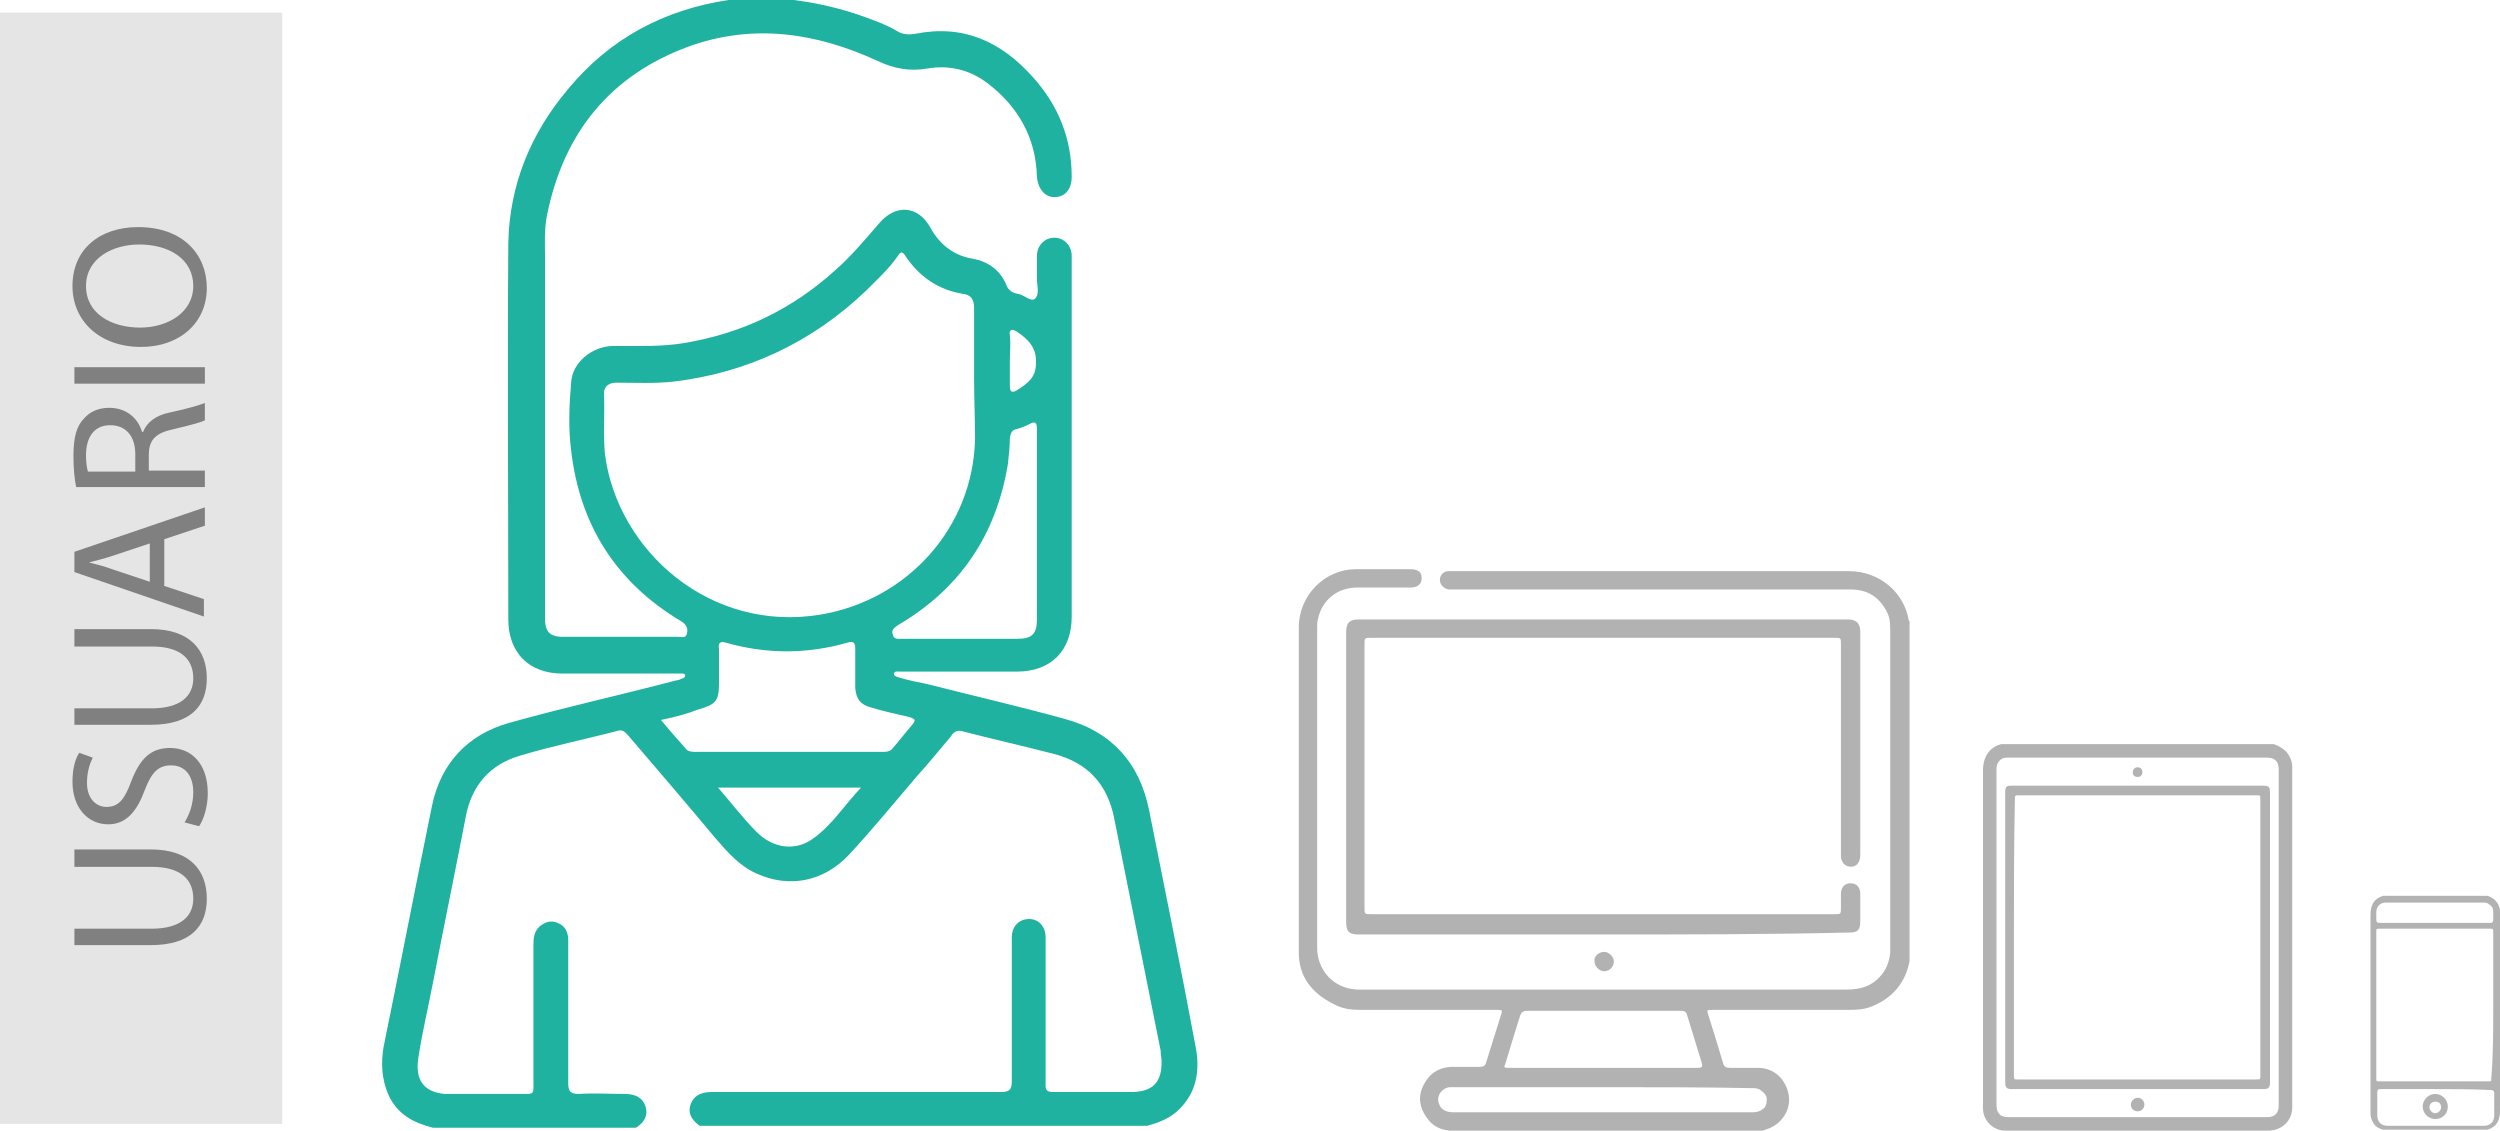 <?xml version="1.0" encoding="utf-8"?>
<!-- Generator: Adobe Illustrator 18.0.0, SVG Export Plug-In . SVG Version: 6.00 Build 0)  -->
<!DOCTYPE svg PUBLIC "-//W3C//DTD SVG 1.1//EN" "http://www.w3.org/Graphics/SVG/1.1/DTD/svg11.dtd">
<svg version="1.1" xmlns="http://www.w3.org/2000/svg" xmlns:xlink="http://www.w3.org/1999/xlink" x="0px" y="0px"
	 viewBox="0 0 258.7 117" enable-background="new 0 0 258.7 117" xml:space="preserve">
<g id="capa1">
</g>
<g id="Capa_6">
</g>
<g id="Capa_5">
</g>
<g id="Capa_7">
</g>
<g id="Capa_8">
	<g id="Capa_10">
	</g>
</g>
<g id="Capa_11">
</g>
<g id="Capa_9">
</g>
<g id="BKG">
</g>
<g id="OBJ">
</g>
<g id="TXT">
	<g>
		<g id="WKp8d3.tif">
			<g>
				<path fill="#1FB2A0" d="M44.8,116.7c-2-0.5-3.7-1.4-4.6-3.4c-0.7-1.6-0.8-3.3-0.5-5c1.7-8.3,3.3-16.6,5-24.9
					c0.9-4.4,3.7-7.4,8-8.6c5.7-1.6,11.6-2.9,17.3-4.4c0.2,0,0.4-0.1,0.6-0.2c0.1,0,0.3-0.1,0.3-0.3c0-0.2-0.2-0.2-0.3-0.2
					c-0.3,0-0.5,0-0.8,0c-3.9,0-7.7,0-11.6,0c-3.5,0-5.6-2.2-5.6-5.6c0-13-0.1-25.9,0-38.9c0.1-6,2.3-11.4,6.2-16
					c4.3-5.2,9.9-8.2,16.6-9.2c0.1,0,0.2-0.1,0.3-0.1c1.9,0,3.7,0,5.6,0c2.8,0.3,5.6,0.9,8.3,1.9c1.1,0.4,2.2,0.8,3.2,1.4
					c0.6,0.4,1.3,0.4,1.9,0.3c5-1,8.9,0.8,12.2,4.5c2.6,2.9,4,6.3,4,10.3c0,1.3-0.7,2.1-1.8,2.1c-1,0-1.7-0.9-1.8-2.1
					c-0.1-4-1.9-7.2-5-9.6c-1.9-1.5-4.1-2-6.4-1.6c-1.8,0.3-3.4,0-5.1-0.8c-6.3-2.9-12.8-3.9-19.5-1.5c-8.2,3-13,9-14.7,17.5
					c-0.3,1.5-0.2,2.9-0.2,4.4c0,12.2,0,24.3,0,36.5c0,0.4,0,0.8,0,1.1c0.1,1.1,0.5,1.5,1.6,1.6c1.6,0,3.3,0,4.9,0
					c2.4,0,4.9,0,7.3,0c0.3,0,0.8,0.2,0.9-0.4c0.1-0.5-0.1-0.9-0.6-1.2c-6.7-4-10.5-9.9-11.4-17.7c-0.3-2.3-0.2-4.7,0-7
					c0.1-2.1,2.2-3.8,4.4-3.8c2.4,0,4.9,0.1,7.3-0.3c6-1,11.2-3.5,15.7-7.6c1.6-1.4,3-3.1,4.4-4.7c1.7-2.1,4.1-2,5.4,0.4
					c1,1.8,2.5,2.9,4.5,3.2c1.5,0.3,2.7,1.2,3.3,2.6c0.2,0.6,0.6,0.9,1.2,1c0.7,0.1,1.4,0.9,1.8,0.5c0.5-0.4,0.2-1.4,0.2-2.1
					c0-0.8,0-1.5,0-2.3c0-1.1,0.8-1.9,1.8-1.9c1,0,1.8,0.8,1.8,1.9c0,2.3,0,4.5,0,6.8c0,10.2,0,20.4,0,30.5c0,3.5-2.1,5.7-5.7,5.7
					c-3.8,0-7.6,0-11.4,0c-0.2,0-0.5,0-0.7,0c-0.2,0-0.5-0.1-0.6,0.2c0,0.3,0.3,0.3,0.5,0.4c1,0.3,2,0.5,3,0.7
					c4.7,1.2,9.5,2.3,14.2,3.6c4.8,1.3,7.7,4.5,8.7,9.4c1.6,8.1,3.3,16.3,4.8,24.4c0.5,2.5,0.2,4.9-1.9,6.8c-0.9,0.8-2,1.2-3.1,1.5
					c-15.4,0-30.9,0-46.3,0c-0.8-0.6-1.3-1.3-0.9-2.3c0.4-1,1.3-1.2,2.2-1.2c0.3,0,0.6,0,1,0c9.6,0,19.3,0,28.9,0
					c0.8,0,1.1-0.2,1.1-1.1c0-3.5,0-7,0-10.5c0-1.5,0-2.9,0-4.4c0-1.2,0.8-1.9,1.8-1.9c1,0,1.7,0.8,1.7,1.9c0,0.3,0,0.6,0,0.9
					c0,4.7,0,9.4,0,14.1c0,0.5-0.1,1,0.7,1c2.8,0,5.6,0,8.4,0c2.1-0.1,2.9-1.1,2.9-3.1c0-0.4-0.1-0.8-0.1-1.2c-1.6-8-3.2-16-4.8-24
					c-0.7-3.6-2.8-5.8-6.3-6.7c-3.1-0.8-6.2-1.5-9.3-2.3c-0.6-0.2-1,0-1.3,0.5c-1.2,1.4-2.3,2.8-3.5,4.1c-2.3,2.7-4.6,5.5-7,8.1
					c-2.7,2.9-6.3,3.5-9.6,2c-1.8-0.8-3-2.2-4.3-3.7c-3-3.6-6-7.1-9-10.6c-0.3-0.3-0.5-0.6-1-0.5c-3.4,0.9-6.9,1.6-10.2,2.6
					c-3.1,0.9-5,3.1-5.6,6.3c-1.1,5.7-2.3,11.5-3.4,17.2c-0.5,2.6-1.1,5.1-1.5,7.7c-0.4,2.4,0.6,3.6,2.7,3.8c0.4,0,0.8,0,1.2,0
					c2.1,0,4.3,0,6.4,0c1.8,0,1.6,0.2,1.6-1.6c0-4.6,0-9.3,0-13.9c0-0.7,0.1-1.3,0.6-1.8c0.6-0.5,1.2-0.7,1.9-0.4
					c0.8,0.3,1.1,1,1.1,1.8c0,4.9,0,9.8,0,14.8c0,0.9,0.3,1.1,1.1,1.1c1.6-0.1,3.1,0,4.7,0c1.2,0,1.9,0.4,2.2,1.3
					c0.3,1-0.2,1.7-1,2.2C58.9,116.7,51.8,116.7,44.8,116.7z M100.8,39.2C100.8,39.2,100.8,39.2,100.8,39.2c0-2.4,0-4.9,0-7.3
					c0-0.9-0.3-1.4-1.2-1.5c-2.5-0.4-4.5-1.8-5.9-3.9c-0.3-0.5-0.5-0.5-0.8,0c-0.9,1.3-2.1,2.4-3.2,3.5c-5.6,5.4-12.4,8.6-20.1,9.5
					c-1.9,0.2-3.8,0.1-5.8,0.1c-0.7,0-1.3,0.3-1.3,1.1c0.1,2.1-0.1,4.2,0.1,6.3C63.9,57,73.5,65.5,84.9,63.6c9-1.5,15.8-9,16-18.2
					C100.9,43.4,100.8,41.3,100.8,39.2z M68.4,74.5c0.9,1.1,1.7,2,2.5,2.9c0.2,0.3,0.5,0.4,0.9,0.4c6.6,0,13.2,0,19.7,0
					c0.4,0,0.7-0.1,0.9-0.4c0.7-0.8,1.3-1.6,2-2.4c0.4-0.5,0.3-0.6-0.3-0.8c-1.3-0.3-2.7-0.6-4-1c-1.1-0.3-1.5-0.9-1.6-2
					c0-1.4,0-2.7,0-4.1c0-0.6-0.2-0.8-0.8-0.6c-4.2,1.2-8.4,1.2-12.6,0c-0.6-0.2-0.8,0.1-0.7,0.6c0,1.2,0,2.4,0,3.6
					c0,1.8-0.3,2.2-2.1,2.7C71.3,73.8,69.9,74.2,68.4,74.5z M107.3,54.4c0-3.3,0-6.7,0-10c0-0.6-0.1-0.9-0.8-0.5
					c-0.4,0.2-0.9,0.4-1.3,0.5c-0.5,0.1-0.6,0.4-0.7,0.9c0,0.9-0.1,1.8-0.2,2.7c-1.2,7.3-4.9,12.9-11.4,16.7c-0.4,0.3-0.7,0.5-0.5,1
					c0.1,0.5,0.6,0.4,0.9,0.4c4,0,8,0,12,0c1.5,0,2-0.5,2-2C107.3,60.8,107.3,57.6,107.3,54.4z M74.3,81.5c1.4,1.6,2.6,3.2,4,4.6
					c1.7,1.7,4,2,5.8,0.7c2-1.4,3.2-3.4,5-5.3C84.1,81.5,79.3,81.5,74.3,81.5z M104.5,37.3c0,0.9,0,1.8,0,2.7c0,0.5,0.2,0.7,0.7,0.4
					c1.1-0.7,2-1.3,2-2.8c0.1-1.6-0.8-2.5-2-3.3c-0.5-0.3-0.8-0.2-0.7,0.4C104.6,35.6,104.5,36.5,104.5,37.3z"/>
			</g>
		</g>
		<g>
			<g id="JtFIyF.tif">
				<g>
					<path fill="#B2B2B2" d="M150,117c-1-0.1-1.8-0.5-2.4-1.4c-0.7-1-0.9-2.1-0.3-3.3c0.6-1.2,1.5-1.8,2.8-1.9c1,0,2,0,3,0
						c0.4,0,0.6-0.1,0.7-0.5c0.5-1.6,1-3.2,1.5-4.8c0.2-0.6,0.2-0.6-0.5-0.6c-4.7,0-9.3,0-14,0c-1,0-1.9-0.1-2.8-0.6
						c-2.2-1.1-3.6-2.8-3.6-5.3c0-9.7,0-19.3,0-29c0-1.6,0-3.1,0-4.7c0-3.3,2.7-6,5.9-6c1.9,0,3.8,0,5.7,0c0.7,0,1.1,0.3,1.1,0.8
						c0.1,0.7-0.4,1.1-1.1,1.1c-1.9,0-3.8,0-5.6,0c-2,0-3.6,1.3-4,3.2c-0.1,0.3-0.1,0.6-0.1,1c0,11,0,22.1,0,33.1
						c0,2.1,1.5,4.2,4.2,4.3c0.1,0,0.2,0,0.3,0c16.8,0,33.5,0,50.3,0c1.3,0,2.5-0.3,3.4-1.3c0.7-0.7,1-1.6,1.1-2.5
						c0-0.2,0-0.4,0-0.6c0-10.9,0-21.7,0-32.6c0-0.7,0-1.4-0.3-2c-0.8-1.6-2-2.4-3.8-2.4c-6.1,0-12.3,0-18.4,0c-7.5,0-15,0-22.6,0
						c-0.2,0-0.4,0-0.6,0c-0.5-0.1-0.9-0.5-0.9-1c0-0.5,0.4-0.9,0.9-0.9c0.2,0,0.3,0,0.5,0c13.6,0,27.2,0,40.9,0
						c3.2,0,5.7,2.2,6.2,5c0,0.1,0,0.1,0.1,0.2c0,11.7,0,23.4,0,35.1c0,0.2-0.1,0.4-0.1,0.5c-0.5,2-1.8,3.4-3.7,4.2
						c-0.9,0.4-1.8,0.4-2.7,0.4c-4.6,0-9.2,0-13.9,0c-0.6,0-0.6,0-0.4,0.6c0.5,1.6,1,3.2,1.5,4.9c0.1,0.4,0.3,0.5,0.7,0.5
						c1,0,1.9,0,2.9,0c1.4,0,2.5,0.8,3,2.1c0.5,1.3,0.2,2.6-0.9,3.6c-0.6,0.5-1.2,0.7-2,0.9C171.3,117,160.6,117,150,117z
						 M165.9,110.5c3.3,0,6.5,0,9.8,0c0.4,0,0.5-0.1,0.4-0.5c-0.5-1.6-1-3.3-1.5-4.9c-0.1-0.4-0.3-0.5-0.6-0.5c-5.3,0-10.7,0-16,0
						c-0.4,0-0.6,0.2-0.7,0.5c-0.5,1.6-1,3.2-1.5,4.9c-0.2,0.5-0.2,0.5,0.4,0.5C159.4,110.5,162.7,110.5,165.9,110.5z M165.9,112.5
						c-5.1,0-10.2,0-15.3,0c-0.2,0-0.4,0-0.6,0c-0.8,0.1-1.4,0.9-1.1,1.7c0.2,0.6,0.7,0.9,1.5,0.9c10.3,0,20.6,0,30.8,0
						c0.3,0,0.5,0,0.8-0.1c0.5-0.2,0.8-0.5,0.8-1c0.1-0.5-0.1-0.8-0.5-1.1c-0.3-0.3-0.7-0.3-1-0.3
						C176.3,112.5,171.1,112.5,165.9,112.5z"/>
					<path fill="#B2B2B2" d="M165.9,96.7c-8.4,0-16.9,0-25.3,0c-1,0-1.3-0.3-1.3-1.3c0-10,0-20,0-30c0-1,0.4-1.3,1.3-1.3
						c16.9,0,33.7,0,50.6,0c0.9,0,1.3,0.4,1.3,1.3c0,7.7,0,15.4,0,23.1c0,0.9-0.6,1.4-1.4,1.1c-0.4-0.2-0.5-0.5-0.6-0.8
						c0-0.2,0-0.4,0-0.6c0-7.2,0-14.3,0-21.5c0-0.7,0-0.7-0.7-0.7c-16,0-31.9,0-47.9,0c-0.7,0-0.7,0-0.7,0.7c0,9.1,0,18.2,0,27.2
						c0,0.7,0,0.7,0.7,0.7c16,0,31.9,0,47.9,0c0.7,0,0.7,0,0.7-0.7c0-0.5,0-0.9,0-1.4c0-0.7,0.4-1.1,1-1.1c0.6,0,1,0.4,1,1.1
						c0,0.9,0,1.9,0,2.8c0,1-0.3,1.2-1.2,1.2C182.9,96.7,174.4,96.7,165.9,96.7z"/>
					<path fill="#B2B2B2" d="M166,98.5c0.5,0,1,0.5,1,1c0,0.5-0.4,1-1,1c-0.5,0-1-0.5-1-1C164.9,99,165.4,98.5,166,98.5z"/>
				</g>
			</g>
			<g id="MvNU0t.tif">
				<g>
					<path fill="#B2B2B2" d="M235.3,77c0.5,0.2,0.9,0.4,1.3,0.8c0.4,0.5,0.6,1,0.6,1.6c0,11.7,0,23.5,0,35.2c0,1.4-1.1,2.4-2.5,2.4
						c-8.6,0-17.1,0-25.7,0c-0.5,0-1,0-1.5,0c-1.2,0-2.3-1-2.3-2.3c0-0.2,0-0.3,0-0.5c0-11.5,0-23,0-34.5c0-1.4,0.7-2.4,1.9-2.7
						C216.5,77,225.9,77,235.3,77z M206.6,97c0,5.8,0,11.6,0,17.4c0,0.8,0.4,1.2,1.2,1.2c8.9,0,17.8,0,26.8,0c0.8,0,1.2-0.4,1.2-1.2
						c0-11.6,0-23.2,0-34.8c0-0.7-0.3-1.2-1.2-1.2c-4.6,0-9.2,0-13.8,0c-4.3,0-8.6,0-13,0c-0.2,0-0.4,0-0.6,0.1
						c-0.4,0.2-0.6,0.6-0.6,1C206.6,85.3,206.6,91.2,206.6,97z"/>
					<path fill="#B2B2B2" d="M234.9,97c0,4.9,0,9.8,0,14.7c0,0.1,0,0.2,0,0.3c0,0.6-0.2,0.7-0.7,0.7c-5.8,0-11.7,0-17.5,0
						c-2.8,0-5.7,0-8.5,0c-0.5,0-0.7-0.1-0.7-0.7c0-0.1,0-0.2,0-0.3c0-9.8,0-19.7,0-29.5c0-0.1,0-0.1,0-0.2c0-0.6,0.1-0.7,0.7-0.7
						c8.6,0,17.3,0,25.9,0c0.7,0,0.8,0.1,0.8,0.8C234.9,87.1,234.9,92,234.9,97z M208.4,97c0,4.8,0,9.5,0,14.3c0,0.4,0,0.4,0.4,0.4
						c8.2,0,16.4,0,24.7,0c0.4,0,0.4,0,0.4-0.4c0-9.5,0-19.1,0-28.6c0-0.4,0-0.4-0.4-0.4c-8.2,0-16.4,0-24.6,0c-0.4,0-0.4,0-0.4,0.4
						C208.4,87.5,208.4,92.2,208.4,97z"/>
					<path fill="#B2B2B2" d="M221.2,115c-0.4,0-0.7-0.3-0.7-0.7c0-0.3,0.3-0.7,0.7-0.7c0.4,0,0.7,0.3,0.7,0.7
						C221.9,114.7,221.6,115,221.2,115z"/>
					<path fill="#B2B2B2" d="M221.2,79.4c0.3,0,0.5,0.2,0.5,0.5c0,0.3-0.2,0.5-0.5,0.5c-0.3,0-0.5-0.2-0.5-0.4
						C220.7,79.6,220.9,79.4,221.2,79.4z"/>
				</g>
			</g>
			<g id="xxG34n.tif">
				<g>
					<path fill="#B2B2B2" d="M257.4,92.7c0.4,0.1,0.8,0.4,1,0.7c0.2,0.3,0.3,0.6,0.3,0.9c0,4.3,0,8.5,0,12.8c0,2.6,0,5.2,0,7.8
						c0,1-0.3,1.7-1.3,2c-3.6,0-7.2,0-10.8,0c-0.4-0.1-0.8-0.3-1-0.7c-0.2-0.3-0.3-0.6-0.3-1c0-4.2,0-8.4,0-12.6c0-2.6,0-5.3,0-7.9
						c0-1,0.3-1.7,1.3-2C250.2,92.7,253.8,92.7,257.4,92.7z M258,104.1C258,104.1,258,104.1,258,104.1c0-2.5,0-5.1,0-7.6
						c0-0.4,0-0.4-0.4-0.4c-3.8,0-7.5,0-11.3,0c-0.4,0-0.4,0-0.4,0.3c0,5.1,0,10.1,0,15.2c0,0.3,0,0.3,0.3,0.3c3.8,0,7.6,0,11.3,0
						c0.3,0,0.3,0,0.3-0.3C258,109.1,258,106.6,258,104.1z M252,112.7c-1.9,0-3.8,0-5.7,0c-0.2,0-0.3,0.1-0.3,0.3c0,0.8,0,1.6,0,2.4
						c0,0.7,0.4,1.1,1.1,1.1c3.3,0,6.6,0,9.9,0c0.7,0,1.1-0.4,1.1-1.1c0-0.8,0-1.5,0-2.3c0-0.2-0.1-0.3-0.3-0.3
						C255.8,112.7,253.9,112.7,252,112.7z M252,95.5C252,95.5,252,95.5,252,95.5c0.4,0,0.7,0,1.1,0c1.5,0,3.1,0,4.6,0
						c0.2,0,0.3-0.1,0.3-0.3c0-0.3,0-0.6,0-0.9c0-0.3-0.1-0.5-0.4-0.7c-0.2-0.2-0.4-0.2-0.7-0.2c-3.3,0-6.6,0-9.9,0c0,0,0,0-0.1,0
						c-0.6,0-1,0.4-1,1c0,0.3,0,0.5,0,0.8c0,0.2,0.1,0.3,0.3,0.3C248.2,95.5,250.1,95.5,252,95.5z"/>
					<path fill="#B2B2B2" d="M252,115.8c-0.7,0-1.3-0.6-1.3-1.3c0-0.7,0.6-1.3,1.3-1.3c0.7,0,1.3,0.6,1.3,1.3
						C253.3,115.3,252.7,115.8,252,115.8z M252,114c-0.4,0-0.6,0.3-0.6,0.6c0,0.3,0.3,0.6,0.6,0.6c0.3,0,0.6-0.3,0.6-0.6
						C252.6,114.2,252.4,114,252,114z"/>
				</g>
			</g>
		</g>
		<rect x="0" y="1.3" fill="#E5E5E5" width="29.2" height="115"/>
		<g>
			<path fill="#808080" d="M7.7,96.1h8c3,0,4.3-1.3,4.3-3.1c0-2-1.3-3.3-4.3-3.3h-8v-1.8h7.9c4.1,0,5.8,2.2,5.8,5.1
				c0,2.8-1.6,4.8-5.8,4.8H7.7V96.1z"/>
			<path fill="#808080" d="M19.1,85.1c0.5-0.8,0.9-1.9,0.9-3.1c0-1.8-0.9-2.8-2.3-2.8c-1.3,0-2,0.7-2.7,2.5
				c-0.8,2.2-1.9,3.6-3.8,3.6c-2.1,0-3.7-1.7-3.7-4.4c0-1.4,0.3-2.4,0.7-3l1.4,0.5c-0.2,0.4-0.6,1.3-0.6,2.6c0,1.8,1.1,2.5,2,2.5
				c1.3,0,1.9-0.8,2.6-2.7c0.9-2.3,2-3.4,4-3.4c2.1,0,3.9,1.5,3.9,4.7c0,1.3-0.4,2.7-0.9,3.4L19.1,85.1z"/>
			<path fill="#808080" d="M7.7,73.3h8c3,0,4.3-1.3,4.3-3.1c0-2-1.3-3.3-4.3-3.3h-8v-1.8h7.9c4.1,0,5.8,2.2,5.8,5.1
				c0,2.8-1.6,4.8-5.8,4.8H7.7V73.3z"/>
			<path fill="#808080" d="M16.9,60.6l4.2,1.4v1.8L7.7,59.2v-2.1l13.5-4.6v1.9l-4.2,1.4V60.6z M15.6,56.2l-3.9,1.3
				c-0.9,0.3-1.7,0.5-2.5,0.7v0c0.8,0.2,1.6,0.4,2.4,0.7l3.9,1.3V56.2z"/>
			<path fill="#808080" d="M7.9,50.5c-0.2-0.9-0.3-2.1-0.3-3.3c0-1.9,0.3-3.1,1.1-3.9c0.6-0.7,1.5-1.1,2.6-1.1c1.8,0,3,1.1,3.4,2.5
				h0.1c0.4-1,1.3-1.7,2.7-2c1.9-0.4,3.2-0.8,3.7-1v1.8c-0.4,0.2-1.5,0.5-3.2,0.9c-1.9,0.4-2.6,1.1-2.6,2.7v1.6h5.8v1.7H7.9z
				 M14,48.8V47c0-1.9-1-3-2.6-3c-1.7,0-2.5,1.3-2.5,3.1c0,0.8,0.1,1.4,0.2,1.7H14z"/>
			<path fill="#808080" d="M7.7,38h13.5v1.7H7.7V38z"/>
			<path fill="#808080" d="M14.3,23.5c4.6,0,7.1,2.8,7.1,6.3c0,3.6-2.8,6.1-6.8,6.1c-4.3,0-7.1-2.7-7.1-6.3
				C7.5,25.8,10.3,23.5,14.3,23.5z M14.5,33.9c2.9,0,5.5-1.6,5.5-4.3c0-2.8-2.5-4.3-5.6-4.3c-2.7,0-5.5,1.4-5.5,4.3
				C8.9,32.5,11.6,33.9,14.5,33.9z"/>
		</g>
	</g>
</g>
</svg>
